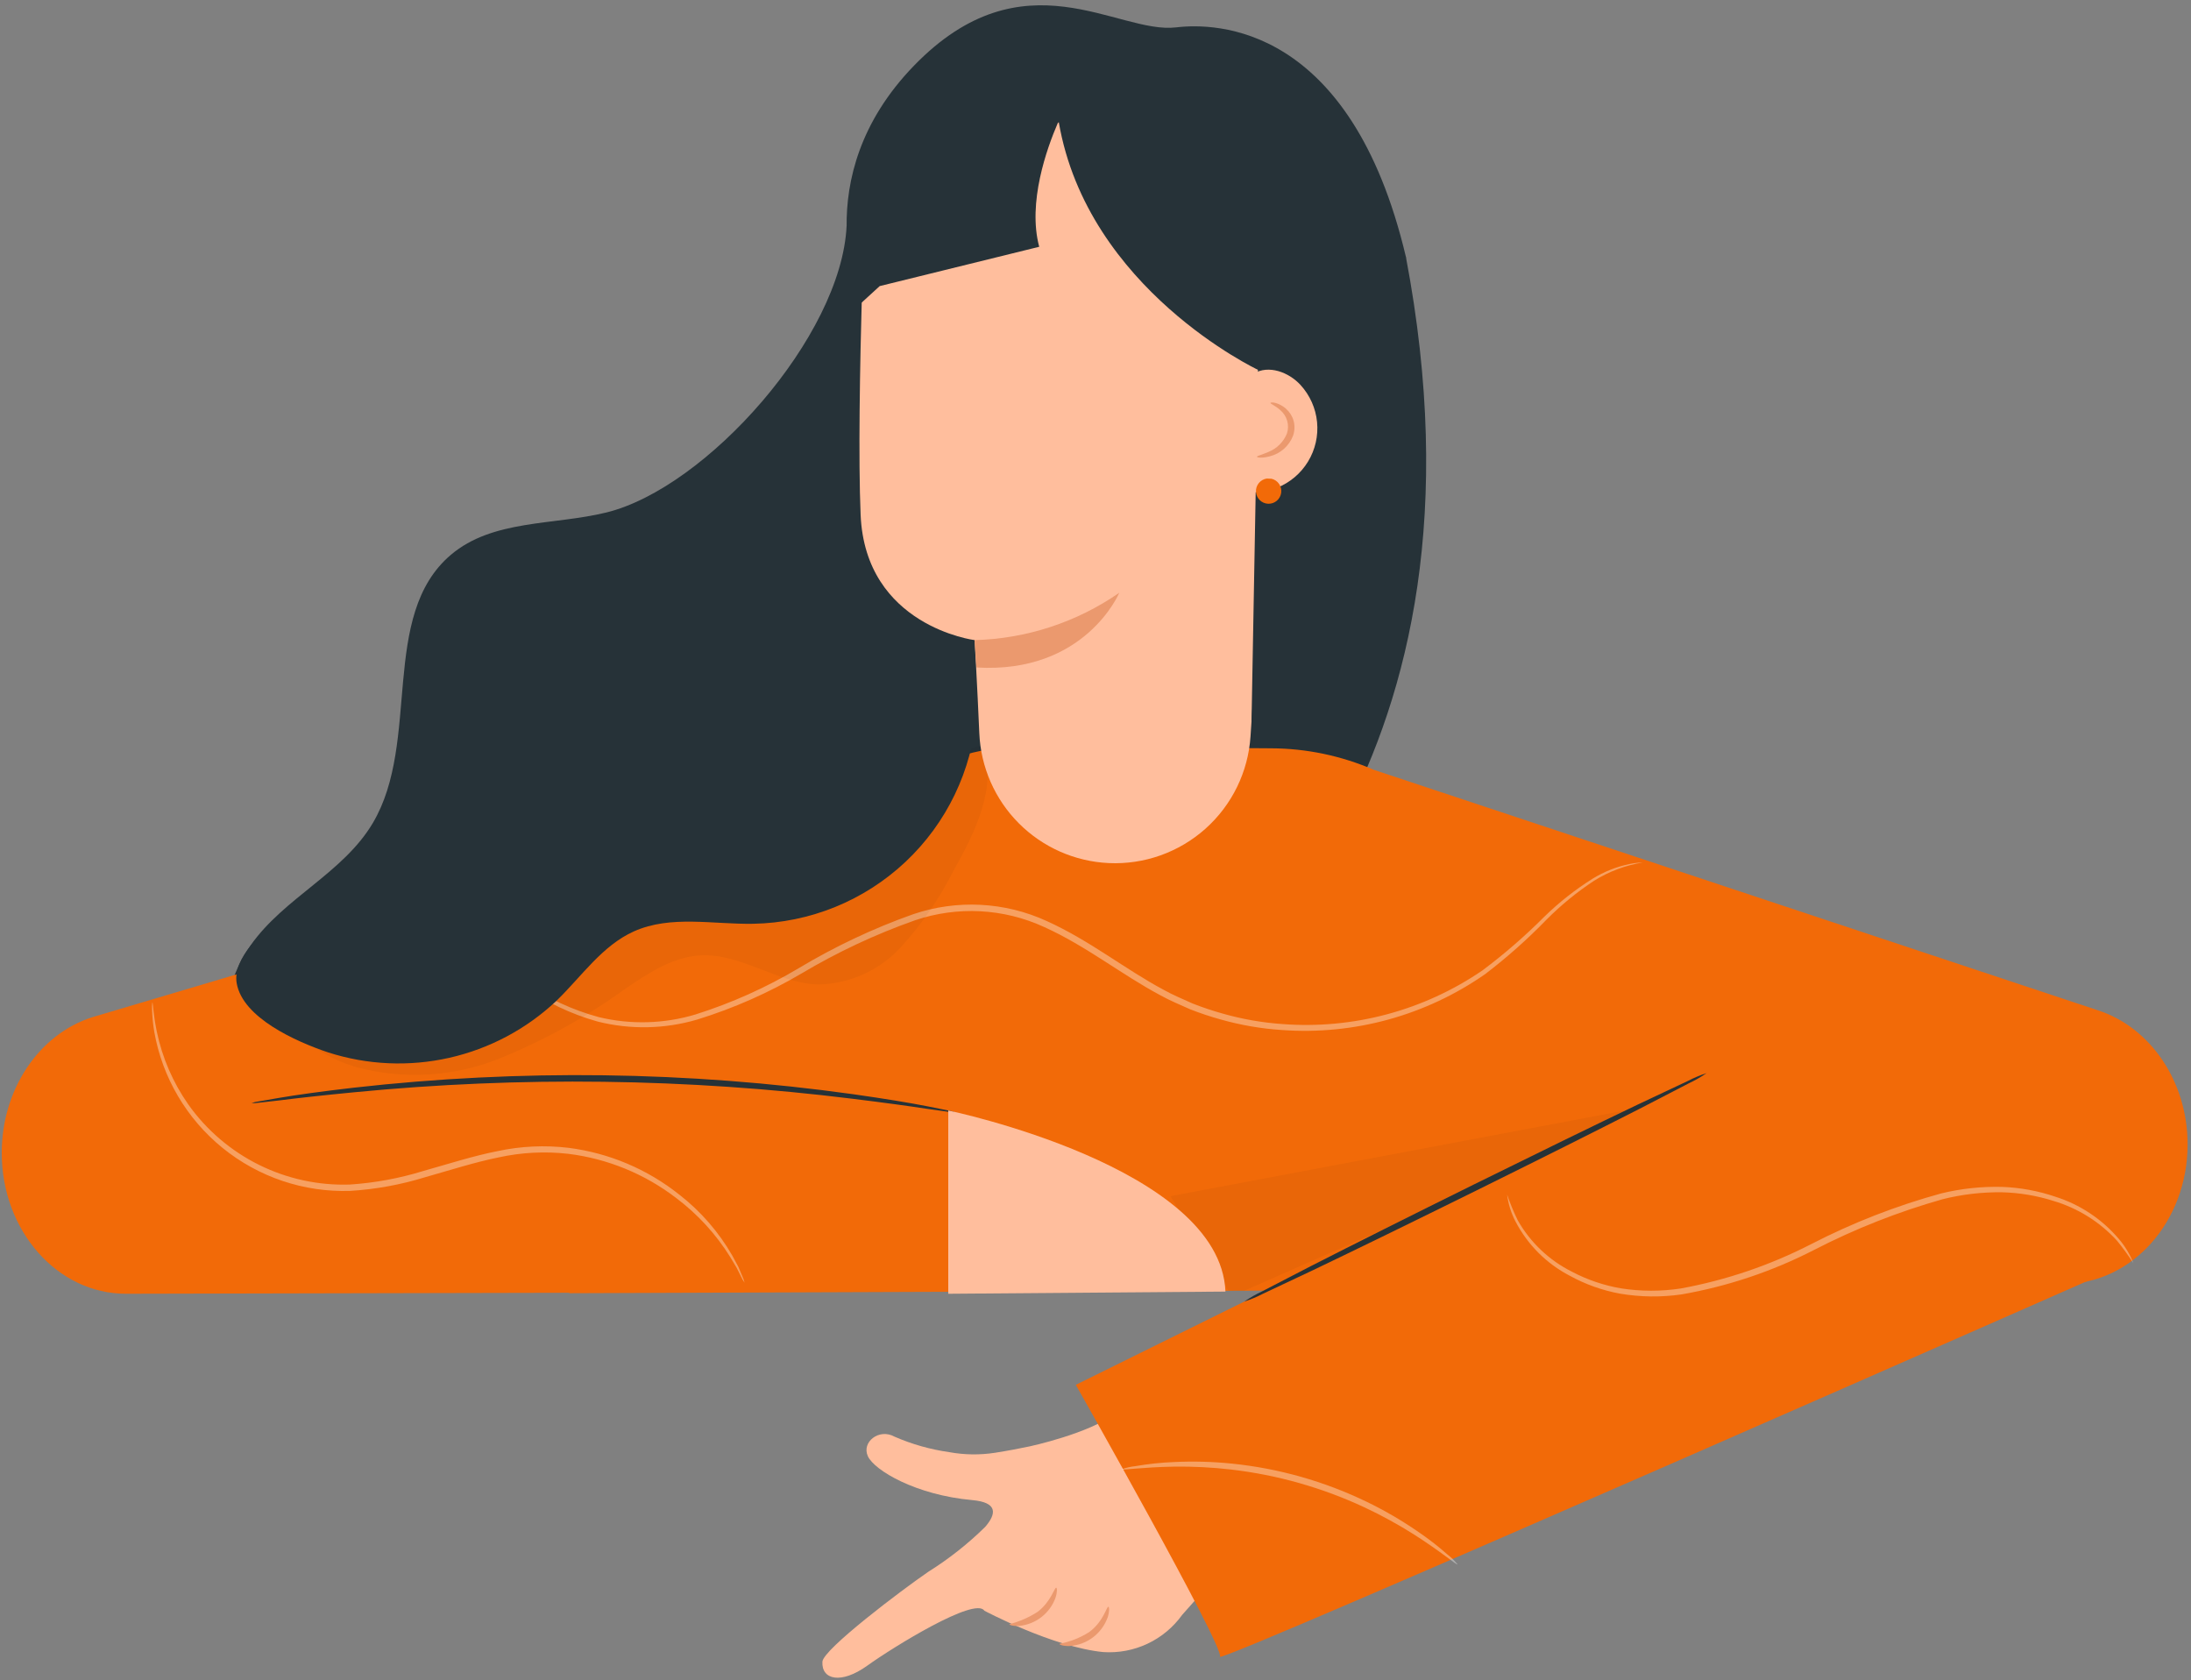 <svg width="296" height="227" viewBox="0 0 296 227" fill="none" xmlns="http://www.w3.org/2000/svg">
<rect x="0" y="0" width="296" height="227" fill="#808080" stroke="none"/>
<path d="M133.107 206.277C134.64 204.489 134.795 202.978 131.345 202.667C123.737 201.983 118.133 198.661 117.248 196.74C116.365 194.816 118.776 192.938 120.838 194.093C123.202 195.124 125.694 195.829 128.247 196.19C130.286 196.561 132.372 196.59 134.42 196.274C136.191 195.996 137.748 195.698 139.141 195.402C139.141 195.402 147.192 193.667 150.668 190.954L167.695 209.151L159.709 218.175C158.506 219.85 156.895 221.191 155.029 222.071C153.162 222.95 151.103 223.339 149.045 223.2C142.192 222.524 132.979 217.607 132.979 217.607C131.734 215.694 120.702 222.496 117.15 225.047C113.64 227.568 110.971 226.955 111.105 224.503C111.197 222.831 121.883 214.765 125.456 212.323C128.219 210.592 130.784 208.565 133.107 206.277" fill="#FFBE9D"/>
<path d="M143.118 222.087C143.1 222.19 143.609 222.408 144.489 222.385C145.638 222.313 146.742 221.904 147.66 221.209C148.579 220.514 149.273 219.564 149.656 218.478C149.918 217.638 149.847 217.089 149.743 217.078C149.5 217.022 149.084 219.081 147.131 220.509C145.904 221.282 144.543 221.818 143.118 222.087V222.087Z" fill="#EB996E"/>
<path d="M136.368 219.43C136.356 219.536 136.852 219.72 137.692 219.667C138.788 219.561 139.832 219.145 140.701 218.469C141.57 217.793 142.23 216.884 142.602 215.847C142.86 215.047 142.804 214.521 142.699 214.506C142.454 214.448 142.002 216.389 140.162 217.776C138.993 218.526 137.712 219.084 136.368 219.43V219.43Z" fill="#EB996E"/>
<path d="M114.376 30.528C113.665 45.469 95.441 65.936 81.887 69.246C74.761 70.986 66.562 70.167 60.917 74.954C51.234 83.164 56.897 100.183 50.366 111.196C46.35 117.966 38.376 121.287 33.859 127.716C26.354 138.401 31.392 154.55 41.633 162.507C51.876 170.465 65.518 171.985 78.355 171.654C106.59 170.923 135.505 161.95 155.915 141.937C165.503 132.536 203.017 103.508 189.935 34.712" fill="#263238"/>
<path d="M12.462 137.429L119.818 105.559C124.821 103.37 130.071 101.79 135.452 100.854L171.696 101.097C176.479 101.112 181.21 102.102 185.599 104.004L283.316 136.46C290.547 138.747 295.543 146.164 295.543 154.611V154.611C295.543 165.025 288.036 173.467 278.776 173.467H233.652C233.782 173.891 233.85 174.127 233.85 174.127L76.902 174.717L76.903 174.657L17.002 174.791C7.742 174.791 0.235 166.268 0.235 155.754C0.235 147.226 5.231 139.738 12.462 137.429Z" fill="#F26A08"/>
<path d="M33.976 149.033C34.301 149.056 34.628 149.039 34.95 148.983C35.678 148.901 36.593 148.797 37.715 148.67C40.111 148.366 43.585 147.98 47.881 147.566C70.279 145.386 92.85 145.681 115.183 148.447C119.467 148.973 122.93 149.451 125.316 149.817C126.435 149.974 127.346 150.101 128.072 150.203C128.392 150.266 128.718 150.292 129.044 150.278C128.741 150.158 128.426 150.074 128.103 150.028C127.384 149.884 126.481 149.703 125.373 149.48C123.001 149.01 119.547 148.438 115.264 147.832C92.907 144.717 70.248 144.42 47.817 146.948C43.519 147.442 40.051 147.923 37.667 148.332C36.554 148.525 35.646 148.683 34.923 148.808C34.6 148.845 34.282 148.921 33.976 149.033V149.033Z" fill="#263238"/>
<g opacity="0.6">
<path opacity="0.6" d="M59.167 122.951C59.252 123.083 59.353 123.205 59.468 123.312L60.413 124.309C61.261 125.17 62.511 126.441 64.208 127.99C66.26 129.888 68.44 131.644 70.733 133.243C73.774 135.402 77.165 137.018 80.757 138.02C85.172 139.126 89.802 139.033 94.17 137.753C99.104 136.229 103.844 134.136 108.293 131.515C113.143 128.629 118.265 126.227 123.586 124.346C129.314 122.392 135.575 122.714 141.072 125.246C146.721 127.792 151.528 131.676 156.78 134.474C158.079 135.198 159.456 135.756 160.787 136.359C162.137 136.887 163.512 137.345 164.909 137.733C167.607 138.497 170.379 138.975 173.178 139.159C182.929 139.867 192.626 137.2 200.643 131.606C203.587 129.359 206.359 126.897 208.938 124.24C210.894 122.274 213.046 120.515 215.361 118.989C217.368 117.738 219.605 116.9 221.94 116.524C221.324 116.539 220.71 116.612 220.107 116.741C218.366 117.105 216.7 117.766 215.184 118.697C212.811 120.186 210.605 121.924 208.601 123.883C206.005 126.484 203.226 128.895 200.285 131.099C192.357 136.524 182.815 139.083 173.236 138.352C170.494 138.161 167.779 137.683 165.136 136.925C163.77 136.542 162.425 136.09 161.106 135.571C159.804 134.976 158.464 134.432 157.187 133.716C152.026 130.961 147.224 127.063 141.43 124.444C135.739 121.829 129.261 121.5 123.334 123.524C117.962 125.431 112.794 127.87 107.907 130.804C103.519 133.415 98.844 135.511 93.976 137.051C89.731 138.328 85.222 138.455 80.912 137.419C77.374 136.466 74.024 134.917 71.008 132.836C68.71 131.279 66.515 129.575 64.436 127.735C62.711 126.232 61.423 125.002 60.538 124.183C60.126 123.801 59.795 123.493 59.531 123.248C59.423 123.134 59.301 123.034 59.167 122.951V122.951Z" fill="white"/>
</g>
<g opacity="0.2">
<path opacity="0.2" d="M225.989 148.818L158.131 161.609L165.968 174.376L168.032 174.408L225.989 148.818Z" fill="black"/>
</g>
<g opacity="0.6">
<path opacity="0.6" d="M20.58 135.409C20.529 135.753 20.518 136.102 20.546 136.449C20.579 137.445 20.679 138.437 20.844 139.419C21.934 145.581 25.208 151.143 30.066 155.088C34.924 159.032 41.041 161.094 47.296 160.895C50.751 160.682 54.169 160.057 57.477 159.033C60.874 158.076 64.139 157.018 67.363 156.368C70.441 155.691 73.609 155.527 76.74 155.881C82.067 156.531 87.12 158.601 91.372 161.873C94.263 164.051 96.728 166.744 98.642 169.816C98.964 170.354 99.257 170.841 99.519 171.279C99.729 171.698 99.915 172.068 100.08 172.396C100.216 172.716 100.388 173.019 100.593 173.301C100.513 172.963 100.395 172.635 100.241 172.323C100.097 171.982 99.935 171.596 99.751 171.159C99.507 170.704 99.235 170.198 98.936 169.641C97.102 166.447 94.662 163.641 91.753 161.383C87.45 157.959 82.291 155.779 76.837 155.078C73.62 154.691 70.36 154.842 67.192 155.525C63.902 156.177 60.614 157.238 57.239 158.188C53.998 159.192 50.65 159.812 47.265 160.035C43.017 160.176 38.8 159.262 34.992 157.374C31.184 155.487 27.903 152.685 25.443 149.22C23.368 146.255 21.918 142.899 21.18 139.355C20.668 136.842 20.669 135.403 20.58 135.409Z" fill="white"/>
</g>
<path d="M286.863 170.924C286.863 170.924 164.187 225.051 164.819 223.823C165.452 222.594 145.341 187.094 145.341 187.094L244.736 137.974L286.863 170.924Z" fill="#F26A08"/>
<path d="M230.55 144.984C229.679 145.265 228.833 145.619 228.022 146.043C226.289 146.859 224.015 147.93 221.271 149.223C215.587 151.943 207.762 155.756 199.143 160.015C190.522 164.276 182.738 168.177 177.123 171.041C174.428 172.436 172.195 173.592 170.493 174.473C169.663 174.862 168.867 175.319 168.113 175.84C168.983 175.559 169.828 175.205 170.639 174.782C172.371 173.966 174.644 172.895 177.389 171.602C183.072 168.882 190.899 165.069 199.522 160.807C208.142 156.547 215.926 152.646 221.541 149.782C224.236 148.387 226.469 147.231 228.171 146.35C229.001 145.962 229.796 145.505 230.55 144.984V144.984Z" fill="#263238"/>
<g opacity="0.6">
<path opacity="0.6" d="M203.61 161.403C203.767 162.675 204.153 163.908 204.751 165.042C206.381 168.173 208.936 170.726 212.068 172.354C214.193 173.525 216.493 174.344 218.88 174.78C221.624 175.242 224.423 175.275 227.177 174.878C233.409 173.79 239.441 171.767 245.068 168.876C250.623 166.011 256.452 163.712 262.467 162.013C265.094 161.356 267.795 161.043 270.502 161.082C272.858 161.145 275.193 161.539 277.439 162.254C280.726 163.234 283.685 165.087 286.001 167.617C286.795 168.592 287.537 169.61 288.223 170.665C287.757 169.473 287.094 168.367 286.261 167.395C283.984 164.709 280.993 162.723 277.634 161.665C275.34 160.889 272.947 160.448 270.527 160.354C267.752 160.28 264.98 160.573 262.283 161.226C256.199 162.892 250.305 165.189 244.698 168.079C239.148 170.933 233.208 172.954 227.069 174.076C224.397 174.483 221.678 174.478 219.007 174.063C216.687 173.668 214.444 172.906 212.363 171.808C209.295 170.273 206.752 167.864 205.054 164.884C204.499 163.756 204.016 162.593 203.61 161.403Z" fill="white"/>
</g>
<g opacity="0.6">
<path opacity="0.6" d="M151.525 198.505C151.55 198.669 154.246 198.217 158.628 198.147C161.191 198.112 163.754 198.242 166.3 198.537C172.542 199.26 178.627 200.984 184.321 203.641C186.644 204.726 188.894 205.959 191.058 207.332C194.752 209.69 196.811 211.488 196.918 211.361C196.516 210.859 196.056 210.407 195.546 210.015C194.236 208.858 192.851 207.788 191.4 206.814C189.256 205.347 187.006 204.042 184.668 202.91C178.924 200.128 172.737 198.376 166.388 197.733C163.804 197.471 161.204 197.402 158.609 197.526C156.862 197.595 155.122 197.779 153.399 198.078C152.76 198.145 152.131 198.288 151.525 198.505Z" fill="white"/>
</g>
<g opacity="0.2">
<path opacity="0.2" d="M132.765 100.627C134.794 106.301 131.748 112.414 128.793 117.666C126.902 121.415 124.508 124.888 121.679 127.99C120.254 129.535 118.531 130.775 116.614 131.637C114.697 132.498 112.625 132.963 110.524 133.003C105.017 132.822 100.084 128.754 94.583 129.071C90.842 129.287 87.554 131.498 84.449 133.596C79.183 137.413 73.473 140.576 67.444 143.016C61.366 145.455 54.664 145.875 48.328 144.216C45.187 143.347 42.322 141.686 40.006 139.393C37.69 137.1 36.001 134.252 35.099 131.12" fill="black"/>
</g>
<path d="M132.303 99.062C132.021 92.458 131.665 86.481 131.665 86.481C131.665 86.481 116.905 84.62 116.269 69.555C115.632 54.489 117.131 19.801 117.131 19.801L144.298 6.755L173.527 30.301L168.943 99.489C168.626 104.281 166.442 108.758 162.86 111.958C159.279 115.158 154.585 116.826 149.787 116.604V116.604C145.208 116.392 140.874 114.474 137.639 111.228C134.403 107.981 132.5 103.641 132.303 99.062V99.062Z" fill="#FFBE9D"/>
<path d="M131.667 86.481C138.666 86.297 145.459 84.074 151.212 80.084C151.212 80.084 146.618 91.056 131.923 90.179L131.667 86.481Z" fill="#EB996E"/>
<path d="M189.38 45.146C189.431 58.186 192.846 92.663 169.078 97.445L169.942 49.961C169.942 49.961 146.927 39.11 143.041 16.508L142.9 16.637C141.426 20.048 138.801 27.375 140.396 33.341L118.845 38.652L116.365 40.922C116.365 40.922 108.69 24.107 123.497 8.852C138.305 -6.402 150.955 4.652 158.893 3.699C164.172 3.066 182.48 3.188 189.937 34.713L189.38 45.146Z" fill="#263238"/>
<path d="M169.352 50.491C171.361 49.251 174.104 50.271 175.699 52.012C176.964 53.392 177.748 55.146 177.932 57.01C178.116 58.874 177.69 60.747 176.72 62.348C175.749 63.95 174.285 65.194 172.547 65.893C170.81 66.592 168.892 66.708 167.083 66.225" fill="#FFBE9D"/>
<path d="M169.814 61.712C169.817 61.819 170.489 61.935 171.541 61.652C172.253 61.475 172.912 61.128 173.461 60.641C174.01 60.154 174.433 59.541 174.693 58.855C174.975 58.054 174.943 57.176 174.604 56.398C174.325 55.788 173.88 55.269 173.319 54.9C172.371 54.289 171.65 54.333 171.64 54.431C171.602 54.565 172.23 54.751 172.94 55.392C173.397 55.768 173.729 56.273 173.893 56.841C174.058 57.409 174.046 58.014 173.861 58.575C173.631 59.141 173.288 59.654 172.853 60.083C172.418 60.511 171.9 60.846 171.331 61.068C170.435 61.468 169.801 61.58 169.814 61.712Z" fill="#EB996E"/>
<path d="M171.783 64.681C172.197 64.778 172.56 65.027 172.801 65.378C173.042 65.729 173.143 66.157 173.086 66.579C173.028 67.001 172.815 67.386 172.489 67.659C172.162 67.933 171.746 68.075 171.32 68.058C170.895 68.04 170.491 67.865 170.188 67.567C169.884 67.268 169.703 66.867 169.68 66.442C169.656 66.016 169.792 65.598 170.06 65.267C170.329 64.937 170.711 64.718 171.132 64.654" fill="#F26A08"/>
<path d="M128.107 174.791V150.028C128.107 150.028 164.881 157.657 165.555 174.497L128.107 174.791Z" fill="#FFBE9D"/>
<path d="M131.933 96.454C131.323 104.083 127.895 111.212 122.317 116.453C116.739 121.693 109.411 124.67 101.758 124.805C96.329 124.9 90.606 123.609 85.65 125.827C81.34 127.756 78.566 131.932 75.172 135.214C71.125 139.026 66.131 141.684 60.708 142.91C55.285 144.136 49.633 143.886 44.34 142.185C39.888 140.691 32.812 137.491 31.983 132.868C31.351 129.346 35.657 125.846 38.194 123.324C40.867 120.933 43.93 119.018 47.25 117.662C73.444 105.359 101.565 96.411 130.464 94.882" fill="#263238"/>
</svg>
